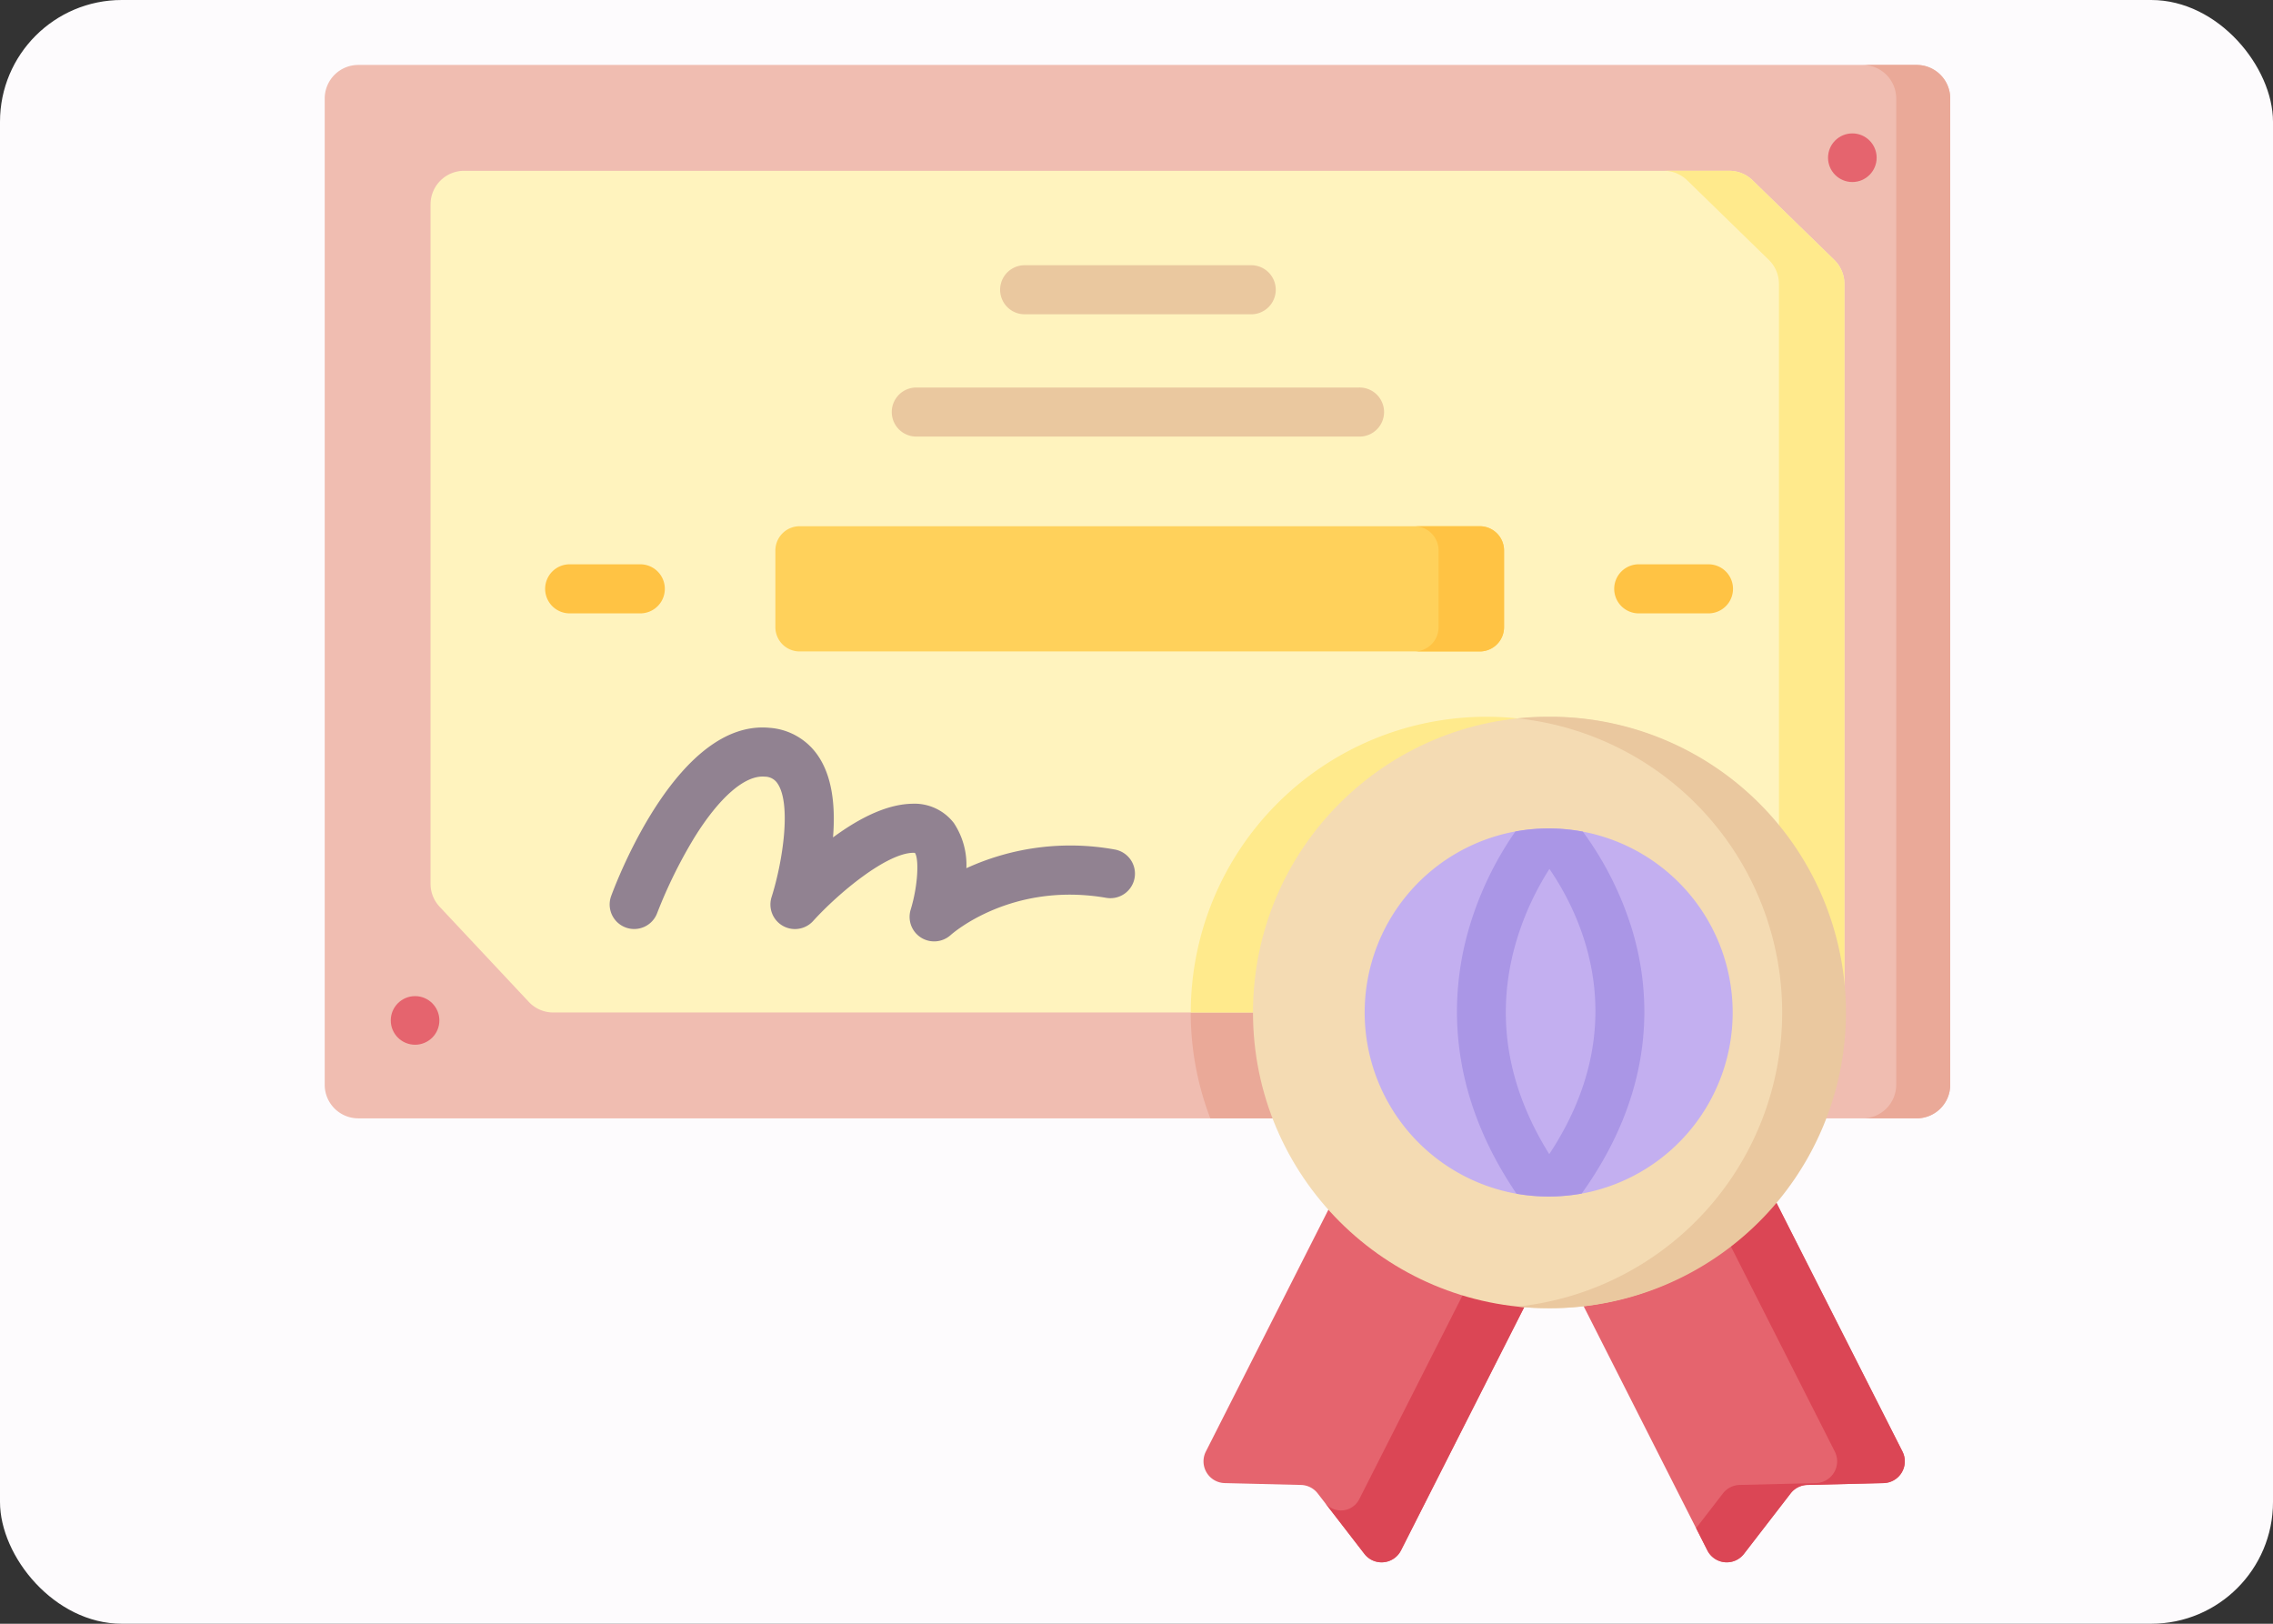 <svg xmlns="http://www.w3.org/2000/svg" width="280" height="200" viewBox="0 0 280 200">
  <rect x="0" y="0" width="280" height="200" fill="#333333" stroke="none"/>
  <g id="Group_9704" data-name="Group 9704" transform="translate(-409 -395)">
    <rect id="Rectangle_1612" data-name="Rectangle 1612" width="280" height="200" rx="15" transform="translate(409 395)" fill="#fdfbfd"/>
    <g id="certificate" transform="translate(449 383.385)">
      <path id="Path_3628" data-name="Path 3628" d="M200.24,23.749V145.23a4.134,4.134,0,0,1-4.134,4.134H4.134A4.134,4.134,0,0,1,0,145.23V23.749a4.134,4.134,0,0,1,4.134-4.134H196.106A4.134,4.134,0,0,1,200.24,23.749Z" fill="#f0bdb1"/>
      <path id="Path_3629" data-name="Path 3629" d="M337.652,255.31a36.286,36.286,0,0,1-2.405,13.038H267.205a36.429,36.429,0,1,1,70.447-13.038Z" transform="translate(-158.113 -118.984)" fill="#eaa998"/>
      <path id="Path_3630" data-name="Path 3630" d="M476.876,19.616h-6.655a4.134,4.134,0,0,1,4.134,4.134V145.23a4.134,4.134,0,0,1-4.134,4.134h6.655a4.134,4.134,0,0,0,4.134-4.134V23.75a4.134,4.134,0,0,0-4.134-4.134Z" transform="translate(-280.77 -0.001)" fill="#eaa998"/>
      <path id="Path_3631" data-name="Path 3631" d="M288.5,400.927l-5.747-7.446a2.679,2.679,0,0,0-2.054-1.041l-9.4-.23a2.678,2.678,0,0,1-2.323-3.888l18.869-37.24,24.037,12.179L293.013,400.5A2.677,2.677,0,0,1,288.5,400.927Z" transform="translate(-160.431 -197.919)" fill="#e5646e"/>
      <path id="Path_3632" data-name="Path 3632" d="M309.98,351.085l-1.7,3.36,17.405,8.819L310.006,394.2a2.525,2.525,0,0,1-4.25.4l2.443,3.163,2.442,3.163a2.677,2.677,0,0,0,4.508-.423l18.868-37.24Z" transform="translate(-182.568 -197.921)" fill="#db4655"/>
      <path id="Path_3633" data-name="Path 3633" d="M399.283,400.927l5.747-7.446a2.679,2.679,0,0,1,2.054-1.041l9.4-.23a2.678,2.678,0,0,0,2.323-3.888l-18.869-37.24L375.905,363.26l18.869,37.24A2.677,2.677,0,0,0,399.283,400.927Z" transform="translate(-224.454 -197.919)" fill="#e5646e"/>
      <path id="Path_3634" data-name="Path 3634" d="M444.6,388.322l-18.869-37.24-6.635,3.362,17.166,33.878a2.678,2.678,0,0,1-2.323,3.888l-9.4.23a2.678,2.678,0,0,0-2.054,1.041l-3.305,4.282,1.388,2.738a2.678,2.678,0,0,0,4.509.426l5.747-7.446a2.679,2.679,0,0,1,2.054-1.041l9.4-.23A2.678,2.678,0,0,0,444.6,388.322Z" transform="translate(-250.244 -197.92)" fill="#db4655"/>
      <path id="Path_3635" data-name="Path 3635" d="M206.525,65.907v89.741H47.473a4.135,4.135,0,0,1-3.014-1.309L33.476,142.623a4.136,4.136,0,0,1-1.116-2.828V56.109a4.137,4.137,0,0,1,4.134-4.134H192.335a4.152,4.152,0,0,1,2.885,1.172l10.056,9.8a4.135,4.135,0,0,1,1.249,2.961Z" transform="translate(-19.322 -19.322)" fill="#fff3be"/>
      <path id="Path_3636" data-name="Path 3636" d="M337.652,255.31H264.8a36.426,36.426,0,0,1,72.852,0Z" transform="translate(-158.113 -118.984)" fill="#ffea8c"/>
      <path id="Path_3637" data-name="Path 3637" d="M430.4,62.946l-10.057-9.8a4.135,4.135,0,0,0-2.885-1.173H409.4a4.133,4.133,0,0,1,2.885,1.173l10.057,9.8a4.133,4.133,0,0,1,1.249,2.961v89.741h8.066V65.908A4.134,4.134,0,0,0,430.4,62.946Z" transform="translate(-244.452 -19.323)" fill="#ffea8c"/>
      <circle id="Ellipse_26" data-name="Ellipse 26" cx="36.426" cy="36.426" r="36.426" transform="translate(114.35 99.899)" fill="#f4dbb3"/>
      <path id="Path_3638" data-name="Path 3638" d="M368.551,218.881a36.926,36.926,0,0,0-3.832.2,36.428,36.428,0,0,1,0,72.451,36.816,36.816,0,0,0,3.832.2,36.426,36.426,0,1,0,0-72.851Z" transform="translate(-217.775 -118.982)" fill="#eac89f"/>
      <path id="Path_3639" data-name="Path 3639" d="M363.3,275.7a22.673,22.673,0,0,1-17.84,22.151,22.958,22.958,0,0,1-7.836.318c-.322-.044-.641-.093-.955-.149-.3-.052-.6-.113-.89-.177a22.675,22.675,0,0,1,.306-44.359c.149-.028.3-.056.447-.081v0c.359-.064.725-.125,1.092-.173a23.106,23.106,0,0,1,7.6.266A22.687,22.687,0,0,1,363.3,275.7Z" transform="translate(-189.861 -139.37)" fill="#c3aff0"/>
      <path id="Path_3640" data-name="Path 3640" d="M224.561,176.06H140.779a2.99,2.99,0,0,1-2.99-2.99v-9.443a2.99,2.99,0,0,1,2.99-2.99h83.783a2.99,2.99,0,0,1,2.99,2.99v9.443A2.99,2.99,0,0,1,224.561,176.06Z" transform="translate(-82.274 -84.205)" fill="#ffd15b"/>
      <path id="Path_3641" data-name="Path 3641" d="M341.206,160.636H333.14a2.99,2.99,0,0,1,2.99,2.99v9.443a2.99,2.99,0,0,1-2.99,2.99h8.066a2.99,2.99,0,0,0,2.99-2.99v-9.443A2.99,2.99,0,0,0,341.206,160.636Z" transform="translate(-198.919 -84.204)" fill="#ffc344"/>
      <g id="Group_9700" data-name="Group 9700" transform="translate(69.799 44.283)">
        <g id="Group_9698" data-name="Group 9698" transform="translate(13.346)">
          <path id="Path_3642" data-name="Path 3642" d="M237.3,86.885H209.39a3.022,3.022,0,0,1,0-6.043H237.3a3.022,3.022,0,1,1,0,6.043Z" transform="translate(-206.368 -80.842)" fill="#eac89f"/>
        </g>
        <g id="Group_9699" data-name="Group 9699" transform="translate(0 15.063)">
          <path id="Path_3643" data-name="Path 3643" d="M230.863,124.272h-54.6a3.022,3.022,0,0,1,0-6.043h54.6a3.022,3.022,0,1,1,0,6.043Z" transform="translate(-173.242 -118.229)" fill="#eac89f"/>
        </g>
      </g>
      <g id="Group_9701" data-name="Group 9701" transform="translate(35.101 101.22)">
        <path id="Path_3644" data-name="Path 3644" d="M127.091,248.507a3.022,3.022,0,0,1-2.888-3.91c.905-2.947,1.038-6.242.525-6.987a1.223,1.223,0,0,0-.242-.014c-3.29.069-9.172,4.954-12.3,8.4a3.022,3.022,0,0,1-5.118-2.947c1.344-4.236,2.467-11.372.751-13.964a1.871,1.871,0,0,0-1.583-.868c-2.421-.227-5.606,2.528-8.717,7.563a59.126,59.126,0,0,0-4.543,9.236,3.022,3.022,0,0,1-5.67-2.093c.823-2.232,8.351-21.765,19.5-20.723a7.893,7.893,0,0,1,6.06,3.555c1.526,2.309,2.119,5.647,1.771,9.945,3.655-2.694,6.92-4.087,9.724-4.146a6.115,6.115,0,0,1,5.165,2.38,9.32,9.32,0,0,1,1.54,5.558,30.7,30.7,0,0,1,18.234-2.31,3.022,3.022,0,1,1-1.021,5.957c-11.621-1.992-18.862,4.328-19.164,4.6A3.032,3.032,0,0,1,127.091,248.507Z" transform="translate(-87.122 -222.159)" fill="#918291"/>
      </g>
      <circle id="Ellipse_27" data-name="Ellipse 27" cx="2.994" cy="2.994" r="2.994" transform="translate(8.137 134.31)" fill="#e5646e"/>
      <circle id="Ellipse_28" data-name="Ellipse 28" cx="2.994" cy="2.994" r="2.994" transform="translate(185.187 28.047)" fill="#e5646e"/>
      <g id="Group_9702" data-name="Group 9702" transform="translate(27.213 81.122)">
        <path id="Path_3645" data-name="Path 3645" d="M79.26,178.319h-8.7a3.022,3.022,0,1,1,0-6.043h8.7a3.022,3.022,0,0,1,0,6.043Z" transform="translate(-67.543 -172.276)" fill="#ffc344"/>
      </g>
      <g id="Group_9703" data-name="Group 9703" transform="translate(158.797 81.122)">
        <path id="Path_3646" data-name="Path 3646" d="M405.854,178.319h-8.7a3.022,3.022,0,0,1,0-6.043h8.7a3.022,3.022,0,0,1,0,6.043Z" transform="translate(-394.137 -172.276)" fill="#ffc344"/>
      </g>
      <path id="Path_3647" data-name="Path 3647" d="M367.781,265.572a40.3,40.3,0,0,0-6.092-12.155,22.955,22.955,0,0,0-7.216-.193c-.367.048-1.092.173-1.092.177a41.08,41.08,0,0,0-5.8,12.216c-2.192,7.756-2.828,19.5,5.939,32.4.314.056.633.1.955.149a23.058,23.058,0,0,0,7.071-.165C370.783,285.1,370.106,273.34,367.781,265.572Zm-10.23,27.57c-5.193-8.32-6.616-16.934-4.222-25.648a35.2,35.2,0,0,1,4.243-9.48C361.5,263.731,368.083,277.212,357.552,293.143Z" transform="translate(-206.707 -139.371)" fill="#aa96e6"/>
    </g>
  </g>
</svg>
